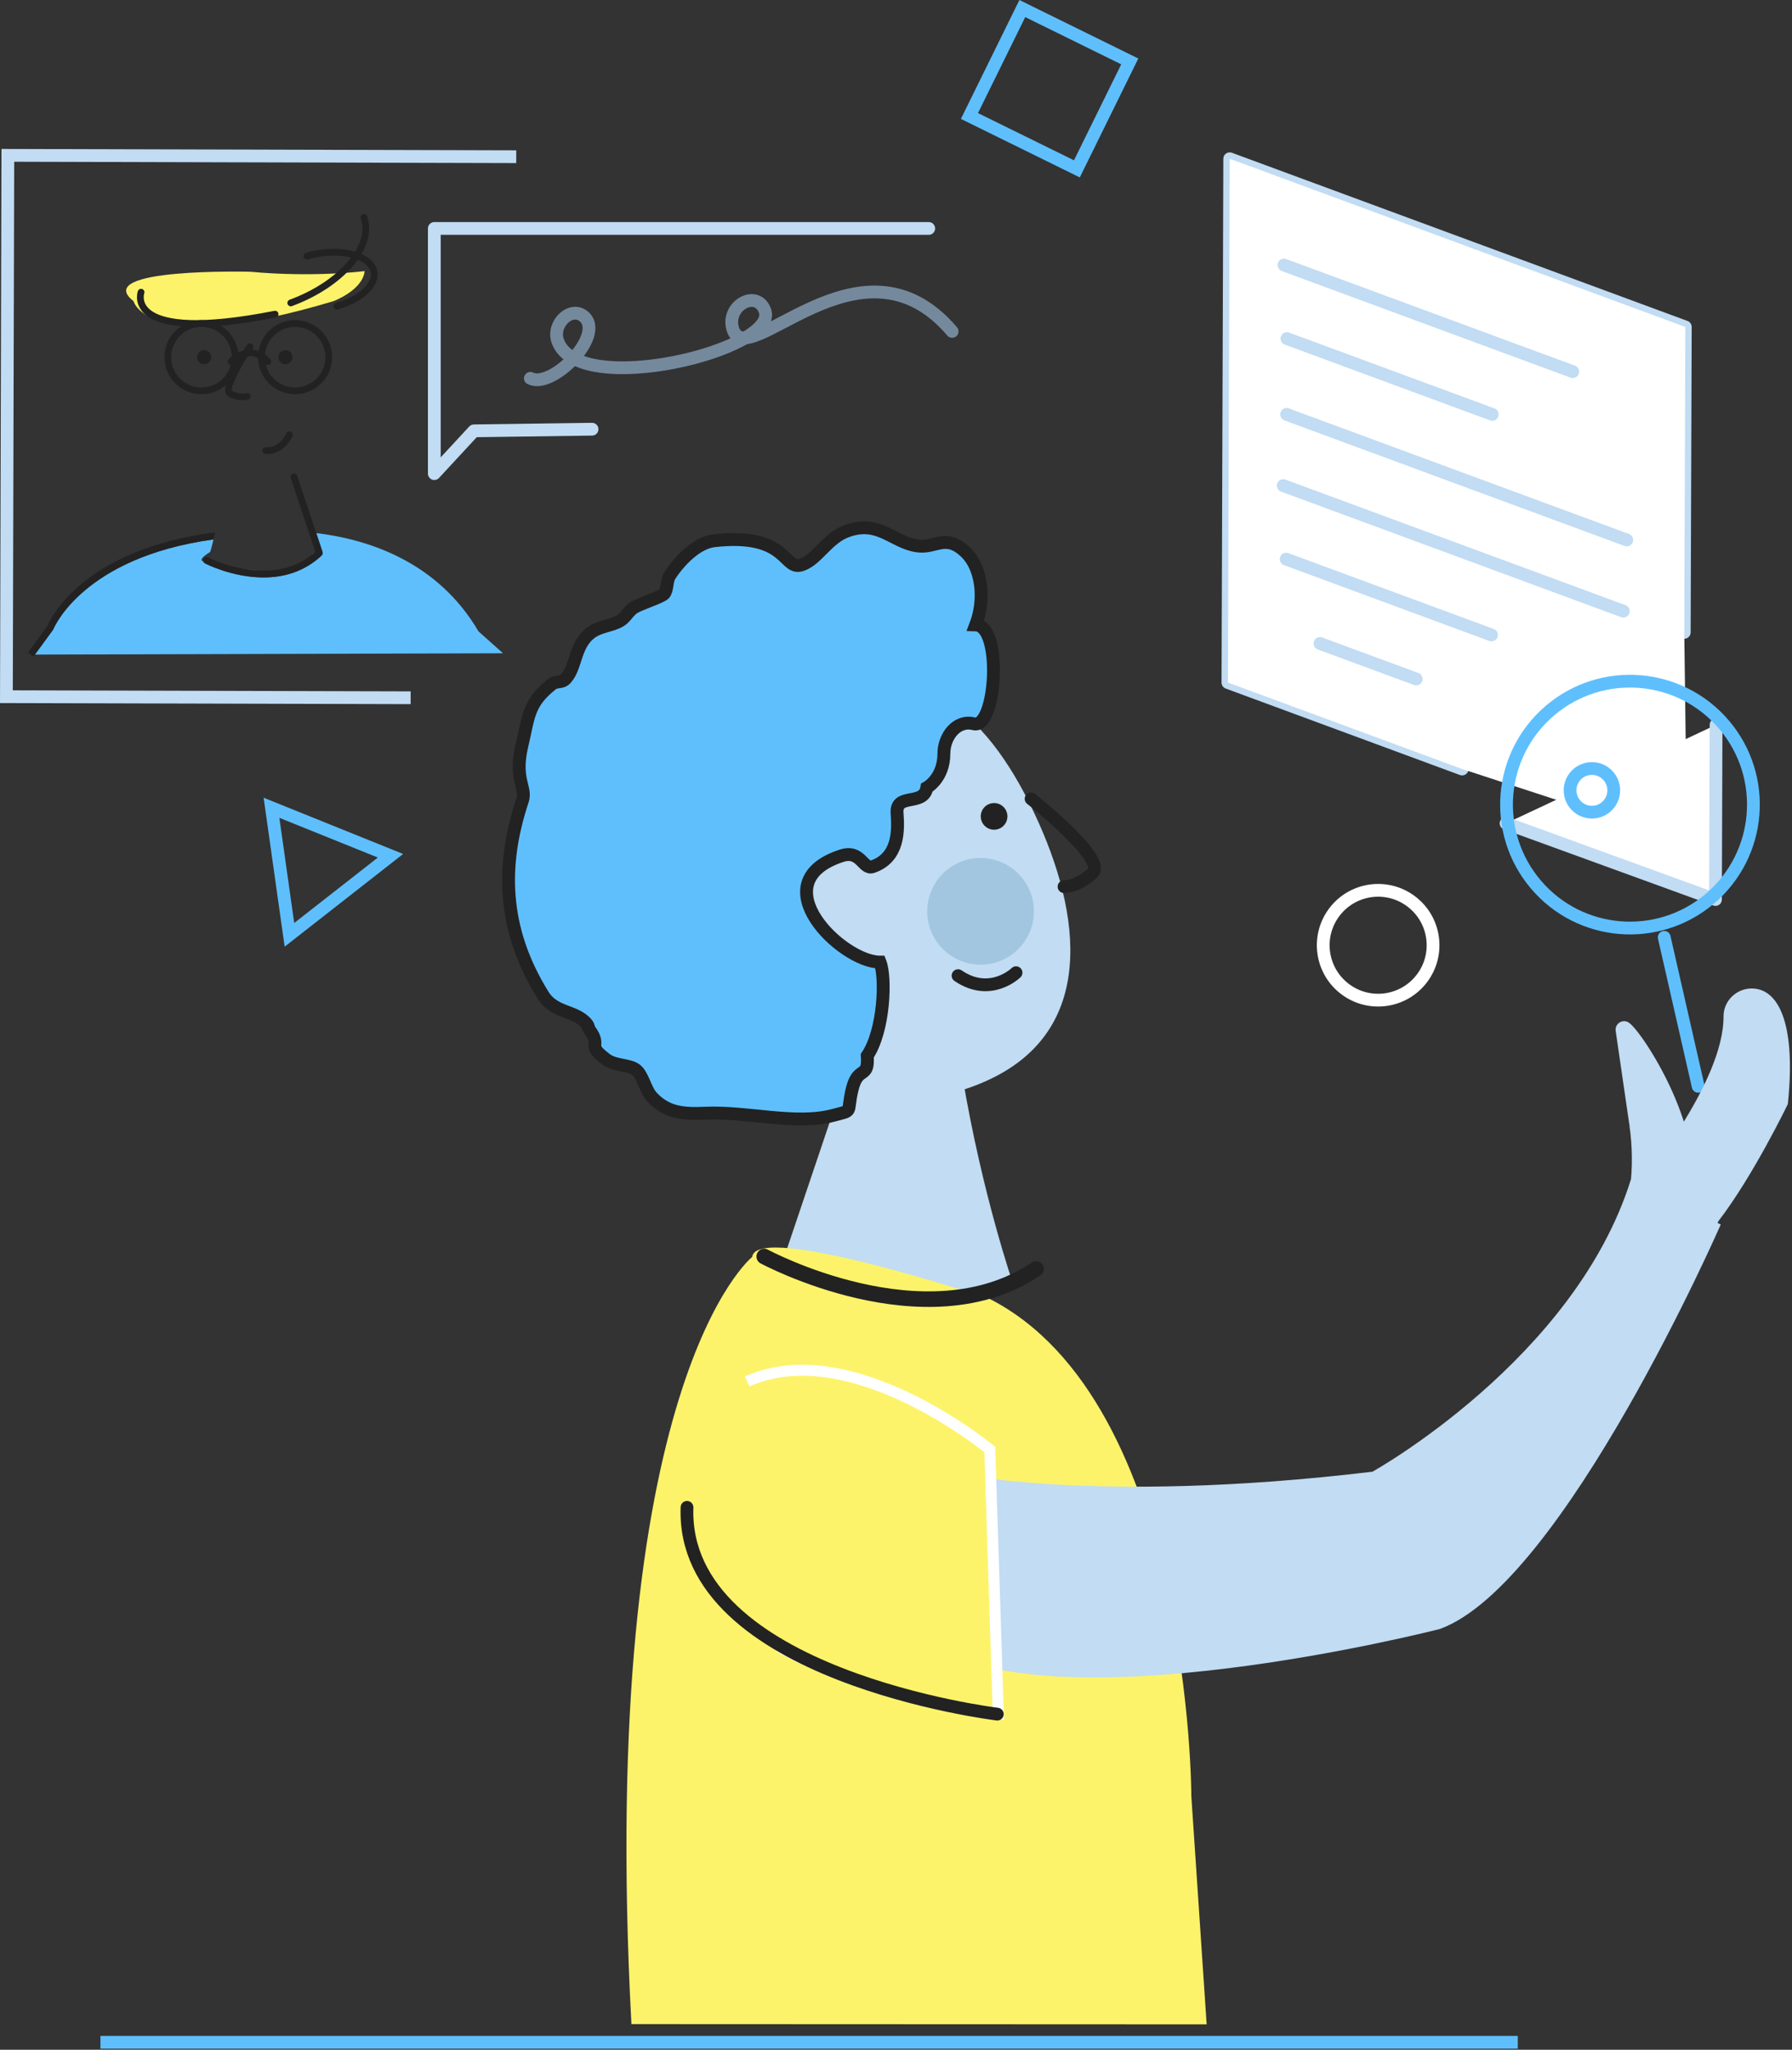 <svg width="285" height="326" viewBox="0 0 285 326" xmlns="http://www.w3.org/2000/svg"><rect x="0" y="0" width="285" height="326" fill="#333333" stroke="none"/><g fill="none" fill-rule="evenodd"><path d="M135.291 168.584l-11.098 32.909s23.264 10.309 36.97 2.821c0 0-4.95-14.289-8.085-33.076l-17.787-2.654z" fill="#C1DCF3"/><path d="M147.301 90.118c-2.112 1.497-4.215 3.659-6.054 6.371" stroke="#222" stroke-width="1.949"/><path d="M113.179 155.852c7.872 16.589 27.701 23.655 44.29 15.783 16.589-7.872 14.831-25.861 6.959-42.45-7.873-16.588-18.878-25.496-35.467-17.624-16.589 7.873-23.654 27.702-15.782 44.291" fill="#C1DCF3"/><path d="M148.289 148.578c2.008 4.231 7.066 6.034 11.298 4.025 4.231-2.007 6.033-7.066 4.025-11.297-2.008-4.231-7.066-6.034-11.298-4.026-4.23 2.008-6.033 7.067-4.025 11.298" fill="#A2C6E0"/><path d="M156.185 130.75c.502 1.058 1.767 1.509 2.824 1.007 1.058-.503 1.509-1.767 1.007-2.825-.502-1.057-1.767-1.508-2.824-1.006-1.059.502-1.509 1.766-1.007 2.824" fill="#222"/><path d="M163.98 127.05s12.23 9.657 9.778 11.813c0 0-2.225 2.149-4.54 2.154" stroke="#222" stroke-width="2.022" stroke-linecap="round" stroke-linejoin="round"/><path d="M161.592 154.701s-4.063 3.998-9.225.472" stroke="#222" stroke-width="2.031" stroke-linecap="round" stroke-linejoin="round"/><path d="M191.907 321.96l-2.435-36.258s0-62.726-32.076-79.121c0 0-37.06-12.368-37.773-6.665 0 0-24.67 19.587-19.202 122.005l91.486.039" fill="#FCF36A"/><path stroke="#C1DCF3" stroke-width="2.031" d="M65.308 110.974l-18.795-.05-45.495-.121.228-86.095 80.854.215"/><path stroke="#C1DCF3" stroke-width="2.031" stroke-linecap="round" stroke-linejoin="round" d="M147.706 36.334h-78.632v38.993l6.298-6.803 18.786-.261"/><path d="M151.429 52.707c-14.632-17.205-32.998 7.327-34.942-.591-.889-3.618 3.909-6.122 5.172-2.689 2.25 6.115-29.552 14.099-32.941 4.856-1.009-2.752 2.108-5.719 4.167-3.93 3.422 2.975-5.107 11.568-8.536 9.815" stroke="#75899D" stroke-width="2.031" stroke-linecap="round" stroke-linejoin="round"/><path d="M33.586 56.965c-.088.615-.658 1.042-1.273.955-.615-.088-1.042-.658-.955-1.273.088-.615.659-1.042 1.274-.954.614.087 1.042.657.954 1.272M46.516 56.965c-.088.615-.658 1.042-1.272.955-.616-.088-1.043-.658-.956-1.273.089-.615.659-1.042 1.274-.954.615.087 1.042.657.954 1.272" fill="#222"/><path d="M21.236 47.894s2.155 8.912 31.808 0c0 0 4.631-1.72 4.95-4.777 0 0-7.918 1.041-18.154.107 0 0-25.465-.678-18.604 4.67" fill="#FCF36A"/><path d="M46.245 48.179c8.085-2.977 13.288-9.06 11.621-13.588M48.806 40.727c4.402-1.266 9.04-.508 10.358 1.693 1.318 2.202-1.183 5.014-5.587 6.28M22.435 46.475s-2.959 8.272 21.313 3.489M46.03 69.132s-1.129 2.722-3.775 2.533" stroke="#222" stroke-width="1.077" stroke-linecap="round" stroke-linejoin="round"/><path d="M39.764 55.13s-4.678 6.816-3.096 7.523c0 0 1.466.739 2.64.378" stroke="#222" stroke-width="1.073" stroke-linecap="round" stroke-linejoin="round"/><path d="M49.902 88.014l-.131.008c-.002.032-.003.063-.006.094.045-.037.092-.064.137-.102" fill="#5FBFFD"/><path d="M76.096 100.413c-6.524-11.129-17.582-14.643-25.798-15.628l.995 2.983c0 .001 0 .002.001.003l.005.015c.008.023.004.045.008.068.01.044.019.087.018.132-.002.034-.014.064-.022.096-.01.036-.014.071-.029.104-.017.035-.043.063-.067.094-.017.023-.028.049-.049.07-.004.003-.009.006-.013.01 0 .001-.002.001-.002.002-2.832 2.65-6.172 3.476-9.229 3.476-4.997 0-9.243-2.201-9.311-2.237-.124-.065-.208-.174-.251-.296-.707-.214-.073-.818 1.074-1.523.154-.481.332-1.128.528-1.991-20.794 2.861-25.404 14.122-25.452 14.245l-.067.124-2.883 3.947 74.448-.207-3.904-3.487z" fill="#5FBFFD"/><path d="M40.983 90.731c-.685-.064-1.409-.145-2.202-.254.7.123 1.438.212 2.202.254" fill="#5FBFFD"/><path d="M8.502 100.036c.048-.123 4.658-11.383 25.452-14.245.077-.339.157-.713.239-1.124-21.128 2.742-26.215 13.812-26.669 14.912l-3.077 4.212.871.636.234-.32 2.883-3.947.067-.124zM50.164 87.786c-.087.077-.174.155-.262.228-.045.038-.092.065-.136.102-2.745 2.227-5.931 2.772-8.783 2.614-.763-.042-1.502-.131-2.202-.254-2.082-.367-3.816-1.007-4.799-1.424-.531-.227-.845-.388-.873-.402 0 0-.002-.001-.003-.001-.262-.139-.59-.039-.728.224-.073.14-.076.295-.026.432.042.122.126.231.25.296.069.036 4.315 2.237 9.312 2.237 3.057 0 6.396-.826 9.229-3.476 0-.001.001-.001.001-.002.004-.004.009-.007.013-.011.022-.02.032-.046.05-.069.023-.031.05-.059.066-.094.016-.033.02-.068.03-.104.007-.032.019-.062.021-.096.002-.045-.008-.088-.017-.132-.004-.023 0-.046-.008-.068l-.005-.015c-.001-.001-.001-.002-.001-.003l-.995-2.983-3.039-9.116c-.094-.282-.405-.433-.681-.341-.236.079-.371.304-.358.54.003.047.002.094.017.142l3.927 11.776z" fill="#222"/><path d="M37.397 56.806c0 2.957-2.396 5.354-5.353 5.354s-5.353-2.397-5.353-5.354c0-2.957 2.396-5.354 5.353-5.354s5.353 2.397 5.353 5.354zM52.288 56.806c0 2.957-2.397 5.354-5.354 5.354-2.957 0-5.353-2.397-5.353-5.354 0-2.957 2.396-5.354 5.353-5.354s5.354 2.397 5.354 5.354zM36.745 57.496s3.001-3.106 5.853 0" stroke="#222" stroke-width="1.077" stroke-linecap="round" stroke-linejoin="round"/><path fill="#FFF" d="M232.536 122.308l-37.249-13.753.288-83.307 72.459 26.753-.168 48.577"/><path stroke="#C1DCF3" stroke-width="2.031" stroke-linecap="round" stroke-linejoin="round" d="M232.536 122.308l-37.249-13.753.288-83.307 72.459 26.753-.168 48.577"/><path fill="#FFF" d="M267.866 100.577l.168-48.576-72.459-26.753-.288 83.307 37.249 13.752 35.769 11.697z"/><path fill="#FFF" d="M272.926 115.281l-.097 27.78-33.303-12.119"/><path stroke="#C1DCF3" stroke-width="2.031" stroke-linecap="round" stroke-linejoin="round" d="M272.926 115.281l-.097 27.78-33.303-12.119M204.202 42.153l45.925 16.956M204.673 53.851l32.657 12.058M204.631 65.908l54.089 19.971M204.081 77.23l54.089 19.97M204.552 88.927l32.657 12.058M209.926 102.339l15.308 5.652"/><path d="M121.539 199.84s25.659 13.848 43.247 1.972" stroke="#222" stroke-width="2.472" stroke-linecap="round" stroke-linejoin="round"/><path d="M274.216 115.286c7.005 8.276 5.974 20.664-2.303 27.668-8.276 7.004-20.664 5.973-27.668-2.304-7.004-8.276-5.972-20.663 2.304-27.667 8.276-7.005 20.663-5.973 27.667 2.303zM264.679 149.076l5.398 23.697" stroke="#5FBFFD" stroke-width="2.031" stroke-linecap="round" stroke-linejoin="round"/><path d="M256.649 125.699c0 1.917-1.555 3.472-3.472 3.472-1.918 0-3.471-1.555-3.471-3.472s1.553-3.472 3.471-3.472c1.917 0 3.472 1.555 3.472 3.472z" stroke="#5FBFFD" stroke-width="2.031" stroke-linecap="round" stroke-linejoin="round"/><path d="M15.973 324.817h225.416" stroke="#5FBFFD" stroke-width="2.031"/><path d="M213.93 157.313c3.854 2.9 9.329 2.127 12.229-1.727 2.9-3.854 2.127-9.329-1.727-12.229-3.854-2.9-9.329-2.127-12.229 1.727-2.9 3.854-2.127 9.329 1.727 12.229z" stroke="#FFF" stroke-width="2.031" stroke-linecap="round"/><path stroke="#5FBFFD" stroke-width="2.031" stroke-linecap="round" d="M62.105 136.103l-16.074 12.576-2.854-20.209zM171.267 26.857l8.41-17.088-17.088-8.409-8.409 17.088z"/><path d="M156.025 95.289c-.065 1.412-.35 2.778-.851 4.099 4.318.131 3.277 16.622-.318 15.723-2.708-.676-4.739 2.032-4.739 4.739 0 3.947-2.708 5.416-2.708 5.416-.506 3.04-4.981.749-4.738 4.062.2 2.744.308 7.073-3.905 8.518-1.487.51-1.868-2.729-4.896-1.749-13.046 4.223 0 16.924 6.093 16.924.959 2.404.676 10.831-2.032 14.893.27 3.853-1.47 1.428-2.414 5.368-.929 3.882.355 3.219-3.001 4.11-5.958 1.58-13.582-.623-20.217-.35-3.341.137-6.097.098-8.589-2.54-1.067-1.129-1.437-3.408-2.513-4.317-1.082-.913-3.336-.602-4.82-1.714-3.252-2.438-.617-1.941-2.583-4.615-.162-.218-.227-.713-.414-.95-1.79-2.27-5.153-1.652-6.997-4.607-6.67-10.694-6.64-20.936-3.285-31.002.677-2.031-1.385-3.301-.094-8.717 1.097-4.603.929-6.686 4.706-9.712.854-.685 1.567-.157 2.274-.93 1.658-1.81 1.364-5.166 3.812-7.173 1.501-1.232 3.476-1.178 4.912-2.084.845-.534 1.212-1.467 2.117-2.047.922-.59 4.263-1.637 4.79-2.174.55-.56.395-2.092.868-2.846 1.427-2.274 4.28-5.297 7.078-5.612 12.036-1.353 10.902 4.991 14.075 3.782 2.461-.938 3.947-4.213 7.106-5.341 5.054-1.805 7.156 1.765 11.094 2.371 2.999.463 4.449-2.007 7.623.895 2.018 1.845 2.699 4.963 2.566 7.58" fill="#5FBFFD"/><path d="M156.025 95.289c-.065 1.412-.35 2.778-.851 4.099 4.318.131 3.277 16.622-.318 15.723-2.708-.676-4.739 2.032-4.739 4.739 0 3.947-2.708 5.416-2.708 5.416-.506 3.04-4.981.749-4.738 4.062.2 2.744.308 7.073-3.905 8.518-1.487.51-1.868-2.729-4.896-1.749-13.046 4.223 0 16.924 6.093 16.924.959 2.404.676 10.831-2.032 14.893.27 3.853-1.47 1.428-2.414 5.368-.929 3.882.355 3.219-3.001 4.11-5.958 1.58-13.582-.623-20.217-.35-3.341.137-6.097.098-8.589-2.54-1.067-1.129-1.437-3.408-2.513-4.317-1.082-.913-3.336-.602-4.82-1.714-3.252-2.438-.617-1.941-2.583-4.615-.162-.218-.227-.713-.414-.95-1.79-2.27-5.153-1.652-6.997-4.607-6.67-10.694-6.64-20.936-3.285-31.002.677-2.031-1.385-3.301-.094-8.717 1.097-4.603.929-6.686 4.706-9.712.854-.685 1.567-.157 2.274-.93 1.658-1.81 1.364-5.166 3.812-7.173 1.501-1.232 3.476-1.178 4.912-2.084.845-.534 1.212-1.467 2.117-2.047.922-.59 4.263-1.637 4.79-2.174.55-.56.395-2.092.868-2.846 1.427-2.274 4.28-5.297 7.078-5.612 12.036-1.353 10.902 4.991 14.075 3.782 2.461-.938 3.947-4.213 7.106-5.341 5.054-1.805 7.156 1.765 11.094 2.371 2.999.463 4.449-2.007 7.623.895 2.018 1.845 2.699 4.963 2.566 7.58z" stroke="#222" stroke-width="2.046"/><path d="M268.142 190.259c4.171-8.889-7.026-26.544-9.212-27.69-.98-.514-2.13.301-1.97 1.397l2.159 14.819" fill="#C1DCF3"/><path d="M273.349 194.145c5.522-7.194 10.989-18.547 10.989-18.547 1.268-12.118-1.185-18.104-5.448-18.379-2.574-.166-4.794 1.87-4.781 4.45.052 10.623-13.447 26.749-13.447 26.749" fill="#C1DCF3"/><path d="M259.119 178.785c2.159 14.819-4.831 23.588-4.831 23.588l6.681 13.824c4.889-8.849 12.38-22.053 12.38-22.053l-14.23-15.359z" fill="#C1DCF3"/><path d="M150.376 234.065s23.229 5.36 67.899 0c0 0 32.163-17.868 41.096-46.457l14.295 7.147s-25.016 57.178-44.67 64.325c0 0-62.538 16.082-82.193 1.787l3.573-26.802z" fill="#C1DCF3"/><g><path d="M118.826 219.71c16.575-7.431 38.587 10.831 38.587 10.831l1.353 41.971s-19.8-2.411-34.841-10.598" fill="#FCF36A"/><path d="M118.826 219.71c16.575-7.431 38.587 10.831 38.587 10.831l1.353 41.971s-19.8-2.411-34.841-10.598" stroke="#FFF" stroke-width="1.752"/></g><path d="M109.262 239.736c-.955 26.781 49.348 32.886 49.348 32.886" stroke="#222" stroke-width="2.031" stroke-linecap="round" stroke-linejoin="round"/></g></svg>